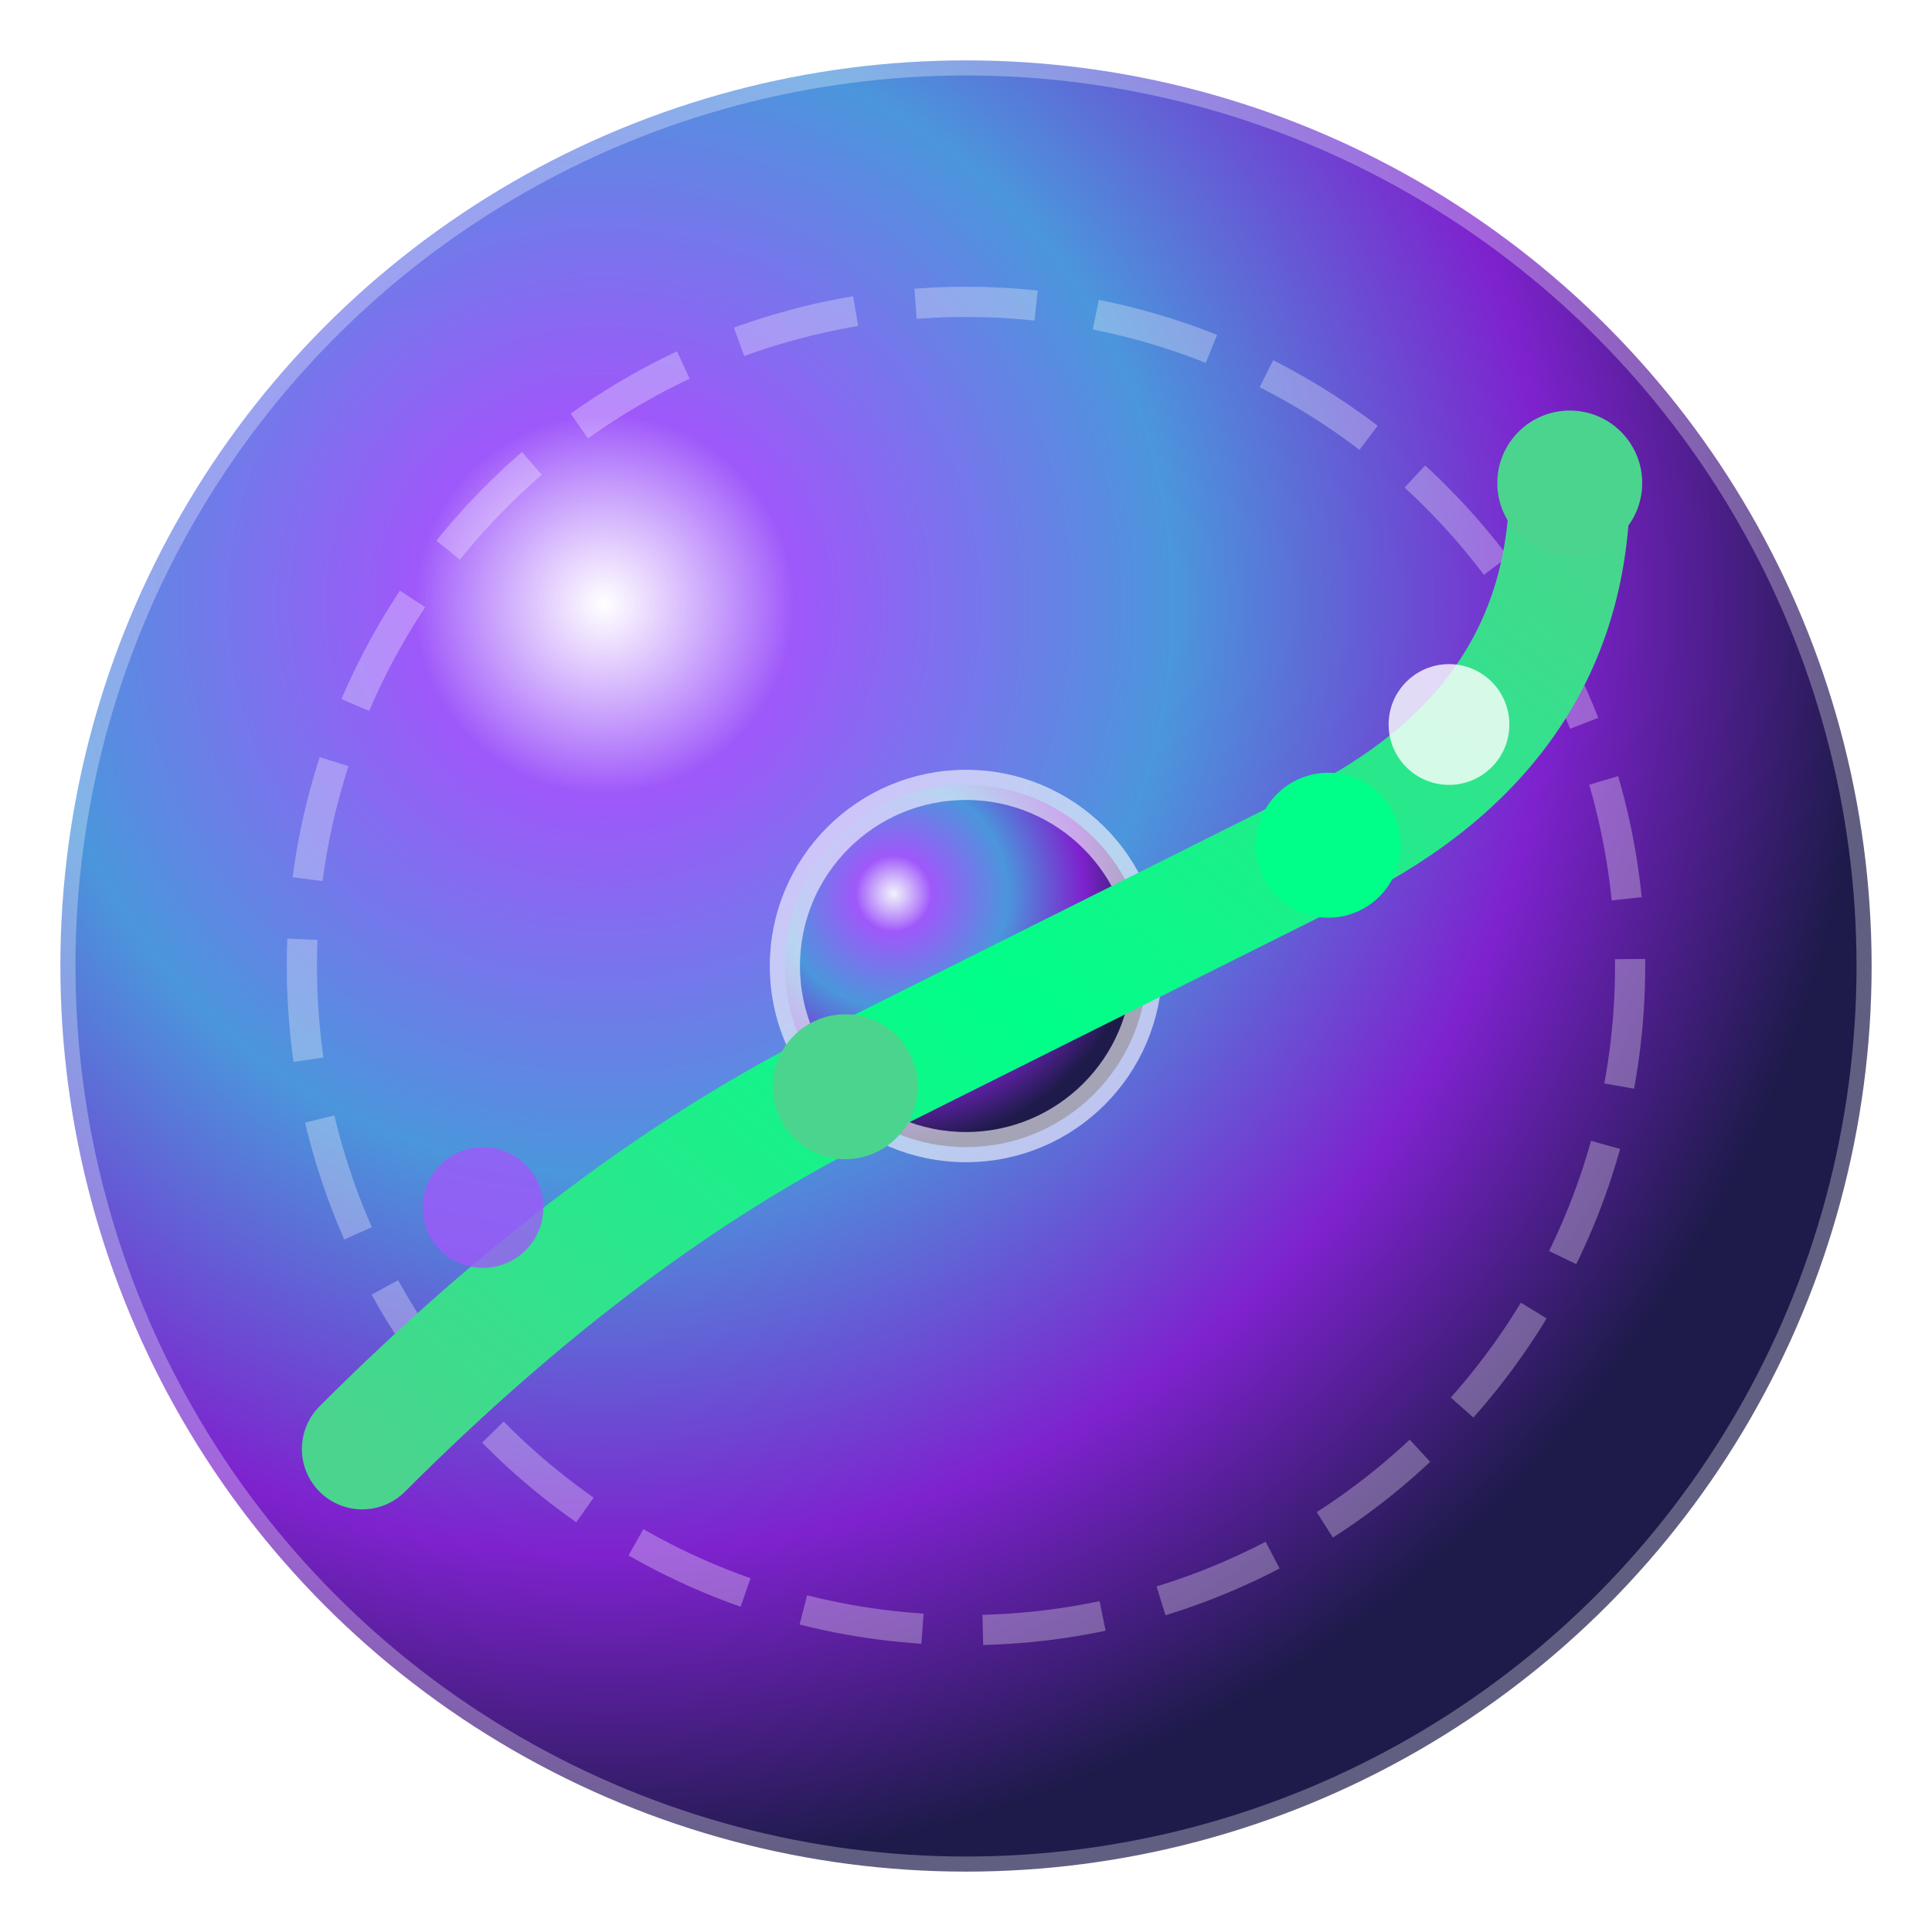 <svg xmlns="http://www.w3.org/2000/svg" viewBox="0 0 32 32">
  <defs>
    <radialGradient id="sphereGradient32" cx="30%" cy="30%" r="70%">
      <stop offset="0%" stop-color="#ffffff" stop-opacity="0.9"/>
      <stop offset="15%" stop-color="#9f58fa"/>
      <stop offset="45%" stop-color="#4B96DC"/>
      <stop offset="75%" stop-color="#7e22ce"/>
      <stop offset="100%" stop-color="#1e1b4b"/>
    </radialGradient>
    
    <linearGradient id="trendGradient32" x1="0%" y1="100%" x2="100%" y2="0%">
      <stop offset="0%" stop-color="#4bd48e"/>
      <stop offset="50%" stop-color="#00ff88"/>
      <stop offset="100%" stop-color="#4bd48e"/>
    </linearGradient>
    
    <filter id="glow32">
      <feGaussianBlur stdDeviation="0.5" result="coloredBlur"/>
      <feMerge> 
        <feMergeNode in="coloredBlur"/>
        <feMergeNode in="SourceGraphic"/>
      </feMerge>
    </filter>
  </defs>
  
  <!-- Background circle -->
  <circle cx="16" cy="16" r="15" fill="url(#sphereGradient32)" stroke="rgba(255,255,255,0.3)" stroke-width="0.5"/>
  
  <!-- Inner tech ring -->
  <circle cx="16" cy="16" r="11" fill="none" stroke="rgba(255,255,255,0.3)" stroke-width="0.5" stroke-dasharray="2,1"/>
  
  <!-- Central core -->
  <circle cx="16" cy="16" r="3" fill="url(#sphereGradient32)" stroke="rgba(255,255,255,0.6)" stroke-width="0.5"/>
  
  <!-- Market trend line -->
  <path d="M 6 24 Q 10 20 14 18 T 22 14 T 26 8" 
        stroke="url(#trendGradient32)" 
        stroke-width="2" 
        fill="none" 
        stroke-linecap="round"
        filter="url(#glow32)"/>
  
  <!-- Data points -->
  <circle cx="14" cy="18" r="1.2" fill="#4bd48e"/>
  <circle cx="22" cy="14" r="1.2" fill="#00ff88"/>
  <circle cx="26" cy="8" r="1.2" fill="#4bd48e"/>
  
  <!-- Orbital elements -->
  <circle cx="24" cy="12" r="1" fill="rgba(255,255,255,0.8)"/>
  <circle cx="8" cy="20" r="1" fill="rgba(159,88,250,0.8)"/>
</svg>